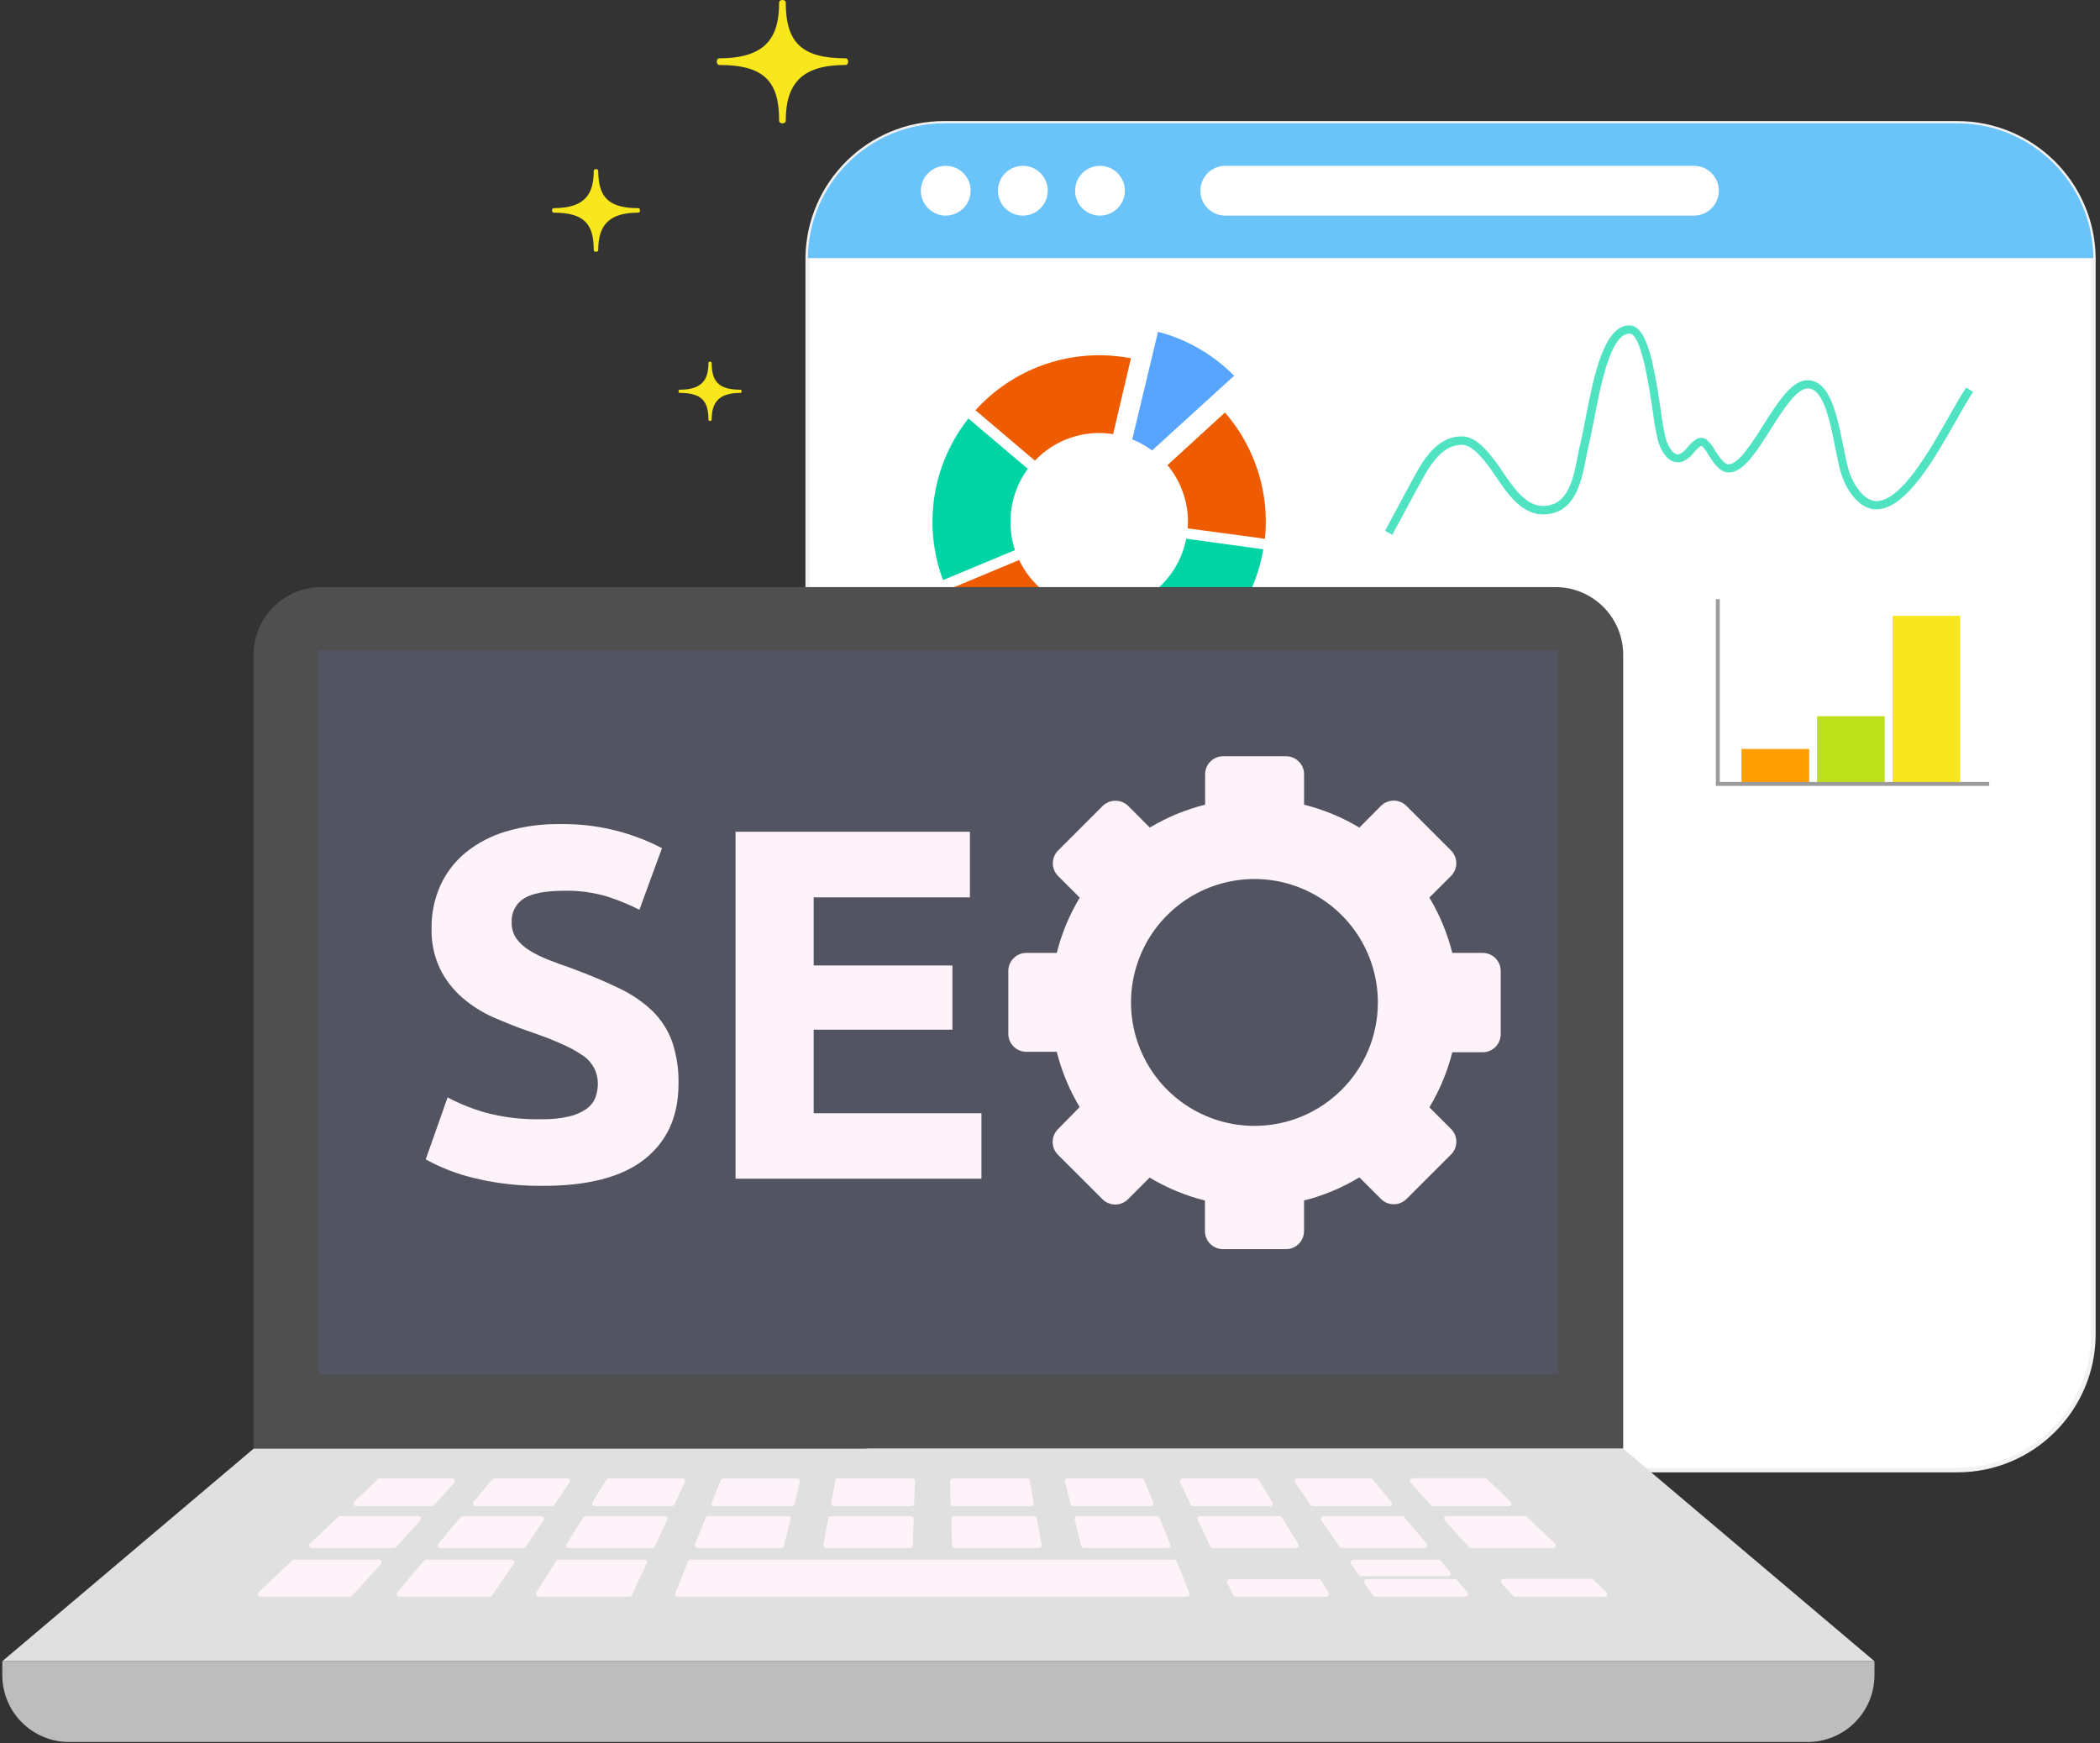 <?xml version="1.0" encoding="UTF-8"?>
<svg width="465px" height="386px" viewBox="0 0 465 386" version="1.1" xmlns="http://www.w3.org/2000/svg" xmlns:xlink="http://www.w3.org/1999/xlink">
    <rect x="0" y="0" width="465" height="386" fill="#333333" stroke="none"/>
    <!-- Generator: Sketch 52.5 (67469) - http://www.bohemiancoding.com/sketch -->
    <title>seo-p</title>
    <desc>Created with Sketch.</desc>
    <g id="Page-1" stroke="none" stroke-width="1" fill="none" fill-rule="evenodd">
        <g id="seo-p">
            <path d="M463.54,295.37 C463.54,312.017 450.047,325.514 433.4,325.52 L209,325.52 C192.351,325.514 178.856,312.019 178.85,295.37 L178.85,57.15 C179.02,40.62 192.469,27.309 209,27.31 L433.4,27.31 C449.927,27.315 463.37,40.624 463.54,57.15 L463.54,295.37 Z" id="Path" stroke="#F2F2F2" fill="#FFFFFF"></path>
            <path d="M463.54,57.15 L178.88,57.15 C179.05,40.631 192.481,27.326 209,27.31 L433.4,27.31 C449.927,27.315 463.37,40.624 463.54,57.15 Z" id="Path" fill="#6AC4F9"></path>
            <path d="M214.93,42.23 C214.93,40.001 213.588,37.992 211.529,37.139 C209.47,36.287 207.1,36.758 205.524,38.334 C203.948,39.91 203.477,42.28 204.329,44.339 C205.182,46.398 207.191,47.74 209.42,47.74 C212.463,47.74 214.93,45.273 214.93,42.23 Z" id="Path" fill="#FFFFFF"></path>
            <path d="M232,42.23 C232,40.001 230.656,37.991 228.596,37.138 C226.536,36.286 224.165,36.759 222.59,38.337 C221.015,39.915 220.546,42.287 221.402,44.346 C222.258,46.404 224.271,47.744 226.5,47.74 C229.539,47.734 232,45.269 232,42.23 Z" id="Path" fill="#FFFFFF"></path>
            <path d="M249.08,42.23 C249.08,40.001 247.738,37.992 245.679,37.139 C243.62,36.287 241.25,36.758 239.674,38.334 C238.098,39.91 237.627,42.28 238.479,44.339 C239.332,46.398 241.341,47.74 243.57,47.74 C246.613,47.74 249.08,45.273 249.08,42.23 Z" id="Path" fill="#FFFFFF"></path>
            <path d="M375.09,47.74 L271.3,47.74 C268.261,47.734 265.8,45.269 265.8,42.23 C265.8,39.191 268.261,36.726 271.3,36.72 L375.09,36.72 C378.133,36.72 380.6,39.187 380.6,42.23 C380.6,45.273 378.133,47.74 375.09,47.74 Z" id="Path" fill="#FFFFFF"></path>
            <path d="M280.1,119.3 L263,117 C263,116.54 263.05,116.06 263.05,115.59 C263.063,110.99 261.456,106.533 258.51,103 L271.24,91.34 C277.933,99.034 281.14,109.156 280.1,119.3 Z" id="Path" fill="#EF5C00"></path>
            <path d="M273.27,83.2 L255.1,99.75 C253.75,98.745 252.274,97.921 250.71,97.3 L256.42,73.47 C262.81,75.138 268.631,78.5 273.27,83.2 Z" id="Path" fill="#58A5FF"></path>
            <path d="M279.72,121.63 C277.296,136.025 266.62,147.642 252.48,151.27 L248.67,134.48 C255.834,132.472 261.252,126.594 262.67,119.29 L279.72,121.63 Z" id="Path" fill="#00D4A4"></path>
            <path d="M250.42,79.32 L246.48,96.13 C240.091,95.098 233.605,97.296 229.16,102 L216,90.84 C224.165,81.792 236.273,77.36 248.35,79 C249.05,79.07 249.73,79.19 250.42,79.32 Z" id="Path" fill="#EF5C00"></path>
            <path d="M223.75,115.54 C223.737,117.671 224.075,119.789 224.75,121.81 L208.81,128.45 C204.293,116.362 206.424,102.791 214.43,92.67 L227.59,103.82 C225.084,107.213 223.738,111.322 223.75,115.54 Z" id="Path" fill="#00D4A4"></path>
            <path d="M250.2,151.82 C246.326,152.534 242.364,152.631 238.46,152.11 C225.818,150.408 214.955,142.291 209.74,130.65 L225.67,124 C229.388,131.842 237.812,136.314 246.39,135 L250.2,151.82 Z" id="Path" fill="#EF5C00"></path>
            <path d="M308.29,118.42 L306.68,117.54 C307.72,115.627 308.75,113.71 309.77,111.79 L311.89,107.85 C312.06,107.52 312.25,107.18 312.44,106.85 C314.72,102.54 317.86,96.63 323.64,96.63 C326.51,96.63 328.64,99.1 330.15,100.91 C331.054,102.024 331.899,103.186 332.68,104.39 C335.11,107.98 337.86,112.04 341.68,112.04 L341.89,112.04 C347.27,111.83 348.38,106.04 349.35,100.98 C349.55,99.98 349.73,98.98 349.94,98.15 C350.33,96.6 350.71,94.6 351.12,92.49 C352.89,83.38 355.12,72.05 360.78,72.05 C364.65,72.05 366.18,80.28 367.78,91.05 C368.035,93.142 368.406,95.219 368.89,97.27 C369.31,98.54 370.08,100.06 371,100.49 C371.317,100.638 371.683,100.638 372,100.49 C372.61,100.182 373.14,99.737 373.55,99.19 L373.71,99 C374.23,98.331 374.855,97.75 375.56,97.28 C376.246,96.856 377.114,96.856 377.8,97.28 C378.622,97.988 379.3,98.847 379.8,99.81 C380.67,101.17 381.75,102.81 382.74,102.81 C384.94,102.81 387.86,98.21 390.44,94.14 C393.69,89.02 396.75,84.19 400.24,84.19 C405.24,84.19 406.78,91.97 408.17,98.84 C408.58,100.9 408.98,102.84 409.42,104.32 C410.1,106.58 412.54,111.15 415.69,110.96 C421.11,110.61 427.08,100.09 431.44,92.42 C432.86,89.92 434.2,87.56 435.37,85.79 L436.9,86.79 C435.76,88.51 434.44,90.79 433.04,93.31 C428.22,101.79 422.22,112.31 415.81,112.78 C411.62,113.04 408.66,108.17 407.66,104.78 C407.19,103.22 406.79,101.23 406.37,99.13 C405.24,93.29 403.77,86 400.3,86 C397.83,86 394.76,90.83 392.05,95.1 C388.95,100 386.05,104.62 382.8,104.62 C380.8,104.62 379.48,102.56 378.31,100.73 C377.912,99.995 377.41,99.321 376.82,98.73 C376.82,98.73 376.67,98.73 376.52,98.81 C375.99,99.182 375.521,99.634 375.13,100.15 L374.96,100.34 C374.365,101.126 373.58,101.748 372.68,102.15 C371.894,102.474 371.007,102.448 370.24,102.08 C368.54,101.28 367.59,99.08 367.17,97.77 C366.648,95.629 366.257,93.458 366,91.27 C365.17,85.62 363.42,73.86 360.83,73.86 C356.65,73.86 354.44,85.26 352.98,92.86 C352.56,94.99 352.17,97.01 351.78,98.61 C351.58,99.43 351.4,100.36 351.21,101.35 C350.21,106.53 348.85,113.63 342.01,113.9 C337.01,114.11 333.77,109.29 331.16,105.44 C330.419,104.292 329.618,103.183 328.76,102.12 C327.46,100.59 325.67,98.49 323.65,98.49 C318.98,98.49 316.14,103.83 314.07,107.73 C313.88,108.1 313.69,108.44 313.51,108.73 L311.4,112.66 C310.36,114.58 309.34,116.51 308.29,118.42 Z" id="Path" fill="#50E3C2"></path>
            <rect id="Rectangle" fill="#F8E71C" x="419.06" y="136.36" width="14.99" height="37.22"></rect>
            <rect id="Rectangle" fill="#BCE11A" x="402.34" y="158.59" width="14.99" height="14.99"></rect>
            <rect id="Rectangle" fill="#FF9F00" x="385.61" y="165.84" width="14.99" height="7.74"></rect>
            <polygon id="Path" fill="#9B9B9B" points="379.94 174.02 379.94 132.67 380.81 132.67 380.81 173.15 440.46 173.15 440.46 174.02"></polygon>
            <path d="M57.54,220.61 C57.05,219.14 56.54,217.71 55.99,216.31 L57.54,220.61 Z" id="Path" fill="#2175FB"></path>
            <path d="M42.25,296.64 C41.09,296.23 39.93,295.86 38.78,295.52 L42.25,296.64 Z" id="Path" fill="#2175FB"></path>
            <path d="M71.15,130 L344.42,130 C352.704,130 359.42,136.716 359.42,145 L359.42,320.78 L56.15,320.78 L56.15,145 C56.15,136.716 62.866,130 71.15,130 Z" id="Path" fill="#4F4F4F"></path>
            <rect id="Rectangle" fill="#535461" x="70.55" y="143.95" width="274.48" height="160.36"></rect>
            <polygon id="Path" fill="#E0E0E0" points="415.06 367.84 0.51 367.84 56.15 320.78 359.42 320.78"></polygon>
            <path d="M0.51,367.84 L415.06,367.84 L415.06,370.93 C415.06,374.855 413.501,378.62 410.725,381.395 C407.95,384.171 404.185,385.73 400.26,385.73 L15.31,385.73 C11.385,385.73 7.62,384.171 4.845,381.395 C2.069,378.62 0.51,374.855 0.51,370.93 L0.51,367.84 Z" id="Path" fill="#BDBDBD"></path>
            <path d="M95.64,333.51 L78.86,333.51 C78.623,333.51 78.41,333.366 78.321,333.145 C78.233,332.925 78.288,332.674 78.46,332.51 L83.7,327.51 C83.808,327.408 83.951,327.351 84.1,327.35 L100.1,327.35 C100.343,327.337 100.568,327.477 100.664,327.7 C100.76,327.923 100.706,328.183 100.53,328.35 L96.04,333.35 C95.933,333.454 95.789,333.511 95.64,333.51 Z" id="Path" fill="#FEF3F9"></path>
            <path d="M122.22,333.51 L105.27,333.51 C105.046,333.507 104.844,333.377 104.75,333.174 C104.656,332.971 104.687,332.732 104.83,332.56 L108.99,327.56 C109.099,327.429 109.26,327.352 109.43,327.35 L125.63,327.35 C125.843,327.356 126.037,327.476 126.136,327.665 C126.236,327.853 126.226,328.081 126.11,328.26 L122.7,333.26 C122.588,333.414 122.41,333.506 122.22,333.51 Z" id="Path" fill="#FEF3F9"></path>
            <path d="M148.79,333.51 L131.7,333.51 C131.489,333.514 131.293,333.402 131.19,333.217 C131.088,333.033 131.095,332.807 131.21,332.63 L134.28,327.63 C134.387,327.461 134.57,327.356 134.77,327.35 L151.11,327.35 C151.309,327.351 151.493,327.454 151.598,327.622 C151.704,327.79 151.716,328.001 151.63,328.18 L149.31,333.18 C149.212,333.379 149.012,333.506 148.79,333.51 Z" id="Path" fill="#FEF3F9"></path>
            <path d="M175.33,333.51 L158.14,333.51 C157.948,333.508 157.769,333.411 157.663,333.25 C157.557,333.09 157.537,332.888 157.61,332.71 L159.61,327.76 C159.699,327.539 159.912,327.393 160.15,327.39 L176.58,327.39 C176.759,327.387 176.93,327.468 177.04,327.61 C177.15,327.752 177.187,327.937 177.14,328.11 L175.9,333.11 C175.817,333.353 175.587,333.515 175.33,333.51 Z" id="Path" fill="#FEF3F9"></path>
            <path d="M201.85,333.51 L184.61,333.51 C184.439,333.51 184.277,333.434 184.167,333.303 C184.057,333.171 184.011,332.999 184.04,332.83 L184.95,327.83 C185.002,327.555 185.24,327.355 185.52,327.35 L202,327.35 C202.157,327.35 202.308,327.414 202.417,327.527 C202.527,327.64 202.585,327.793 202.58,327.95 L202.41,332.95 C202.405,333.257 202.157,333.505 201.85,333.51 Z" id="Path" fill="#FEF3F9"></path>
            <path d="M228.34,333.51 L211.1,333.51 C210.787,333.51 210.531,333.262 210.52,332.95 L210.36,327.95 C210.355,327.794 210.412,327.643 210.519,327.53 C210.626,327.418 210.774,327.353 210.93,327.35 L227.42,327.35 C227.701,327.351 227.942,327.553 227.99,327.83 L228.91,332.83 C228.939,332.999 228.893,333.171 228.783,333.303 C228.673,333.434 228.511,333.51 228.34,333.51 Z" id="Path" fill="#FEF3F9"></path>
            <path d="M254.8,333.51 L237.62,333.51 C237.353,333.512 237.121,333.33 237.06,333.07 L235.81,328.07 C235.767,327.897 235.806,327.714 235.915,327.574 C236.024,327.433 236.192,327.351 236.37,327.35 L252.81,327.35 C253.046,327.352 253.257,327.499 253.34,327.72 L255.34,332.67 C255.426,332.854 255.412,333.069 255.302,333.239 C255.192,333.41 255.003,333.512 254.8,333.51 Z" id="Path" fill="#FEF3F9"></path>
            <path d="M281.25,333.51 L264.16,333.51 C263.937,333.511 263.734,333.382 263.64,333.18 L261.31,328.18 C261.224,328.001 261.236,327.79 261.342,327.622 C261.447,327.454 261.631,327.351 261.83,327.35 L278.17,327.35 C278.371,327.352 278.556,327.458 278.66,327.63 L281.74,332.63 C281.848,332.808 281.852,333.03 281.75,333.212 C281.649,333.394 281.458,333.508 281.25,333.51 Z" id="Path" fill="#FEF3F9"></path>
            <path d="M307.68,333.51 L290.68,333.51 C290.493,333.506 290.318,333.413 290.21,333.26 L286.8,328.26 C286.677,328.082 286.663,327.851 286.764,327.659 C286.865,327.468 287.064,327.349 287.28,327.35 L303.48,327.35 C303.65,327.352 303.811,327.429 303.92,327.56 L308.08,332.56 C308.219,332.727 308.254,332.957 308.169,333.157 C308.085,333.357 307.896,333.493 307.68,333.51 Z" id="Path" fill="#FEF3F9"></path>
            <path d="M334.09,333.51 L317.3,333.51 C317.139,333.509 316.987,333.44 316.88,333.32 L312.39,328.32 C312.214,328.153 312.16,327.893 312.256,327.67 C312.352,327.447 312.577,327.307 312.82,327.32 L328.82,327.32 C328.969,327.321 329.112,327.378 329.22,327.48 L334.46,332.48 C334.651,332.635 334.723,332.894 334.64,333.126 C334.557,333.358 334.336,333.512 334.09,333.51 Z" id="Path" fill="#FEF3F9"></path>
            <path d="M87.26,342.77 L69.07,342.77 C68.827,342.781 68.604,342.638 68.514,342.412 C68.424,342.187 68.487,341.929 68.67,341.77 L74.9,335.87 C75.005,335.769 75.144,335.712 75.29,335.71 L92.59,335.71 C92.833,335.697 93.058,335.837 93.154,336.06 C93.25,336.283 93.196,336.543 93.02,336.71 L87.68,342.6 C87.57,342.712 87.417,342.774 87.26,342.77 Z" id="Path" fill="#FEF3F9"></path>
            <path d="M115.85,342.77 L97.5,342.77 C97.276,342.773 97.072,342.644 96.977,342.442 C96.883,342.239 96.915,342 97.06,341.83 L102,335.93 C102.109,335.799 102.27,335.722 102.44,335.72 L119.91,335.72 C120.124,335.723 120.32,335.843 120.418,336.034 C120.517,336.224 120.502,336.454 120.38,336.63 L116.38,342.52 C116.262,342.693 116.059,342.789 115.85,342.77 Z" id="Path" fill="#FEF3F9"></path>
            <path d="M144.44,342.77 L126,342.77 C125.789,342.774 125.593,342.662 125.49,342.477 C125.388,342.293 125.395,342.067 125.51,341.89 L129.16,336 C129.27,335.829 129.457,335.724 129.66,335.72 L147.2,335.72 C147.4,335.718 147.588,335.819 147.696,335.988 C147.803,336.157 147.816,336.369 147.73,336.55 L145,342.44 C144.9,342.656 144.677,342.788 144.44,342.77 Z" id="Path" fill="#FEF3F9"></path>
            <path d="M77.49,353.56 L57.67,353.56 C57.433,353.56 57.22,353.416 57.131,353.195 C57.043,352.975 57.098,352.724 57.27,352.56 L64.74,345.5 C64.845,345.399 64.984,345.342 65.13,345.34 L83.89,345.34 C84.131,345.332 84.352,345.473 84.445,345.695 C84.538,345.917 84.485,346.174 84.31,346.34 L77.92,353.4 C77.805,353.511 77.649,353.569 77.49,353.56 Z" id="Path" fill="#FEF3F9"></path>
            <path d="M108.44,353.56 L88.44,353.56 C88.215,353.561 88.009,353.432 87.912,353.228 C87.816,353.025 87.846,352.784 87.99,352.61 L93.92,345.55 C94.029,345.419 94.19,345.342 94.36,345.34 L113.3,345.34 C113.514,345.343 113.71,345.463 113.808,345.654 C113.907,345.844 113.892,346.074 113.77,346.25 L108.92,353.31 C108.811,353.467 108.631,353.561 108.44,353.56 Z" id="Path" fill="#FEF3F9"></path>
            <path d="M139.38,353.56 L119.25,353.56 C119.042,353.558 118.851,353.444 118.75,353.262 C118.648,353.08 118.652,352.858 118.76,352.68 L123.15,345.61 C123.255,345.441 123.441,345.338 123.64,345.34 L142.69,345.34 C142.886,345.343 143.067,345.444 143.172,345.609 C143.277,345.775 143.291,345.982 143.21,346.16 L139.9,353.23 C139.802,353.429 139.602,353.556 139.38,353.56 Z" id="Path" fill="#FEF3F9"></path>
            <path d="M173,342.77 L154.41,342.77 C154.219,342.771 154.039,342.677 153.932,342.518 C153.826,342.359 153.806,342.157 153.88,341.98 L156.25,336.09 C156.335,335.871 156.545,335.724 156.78,335.72 L174.48,335.72 C174.658,335.721 174.826,335.803 174.935,335.944 C175.044,336.084 175.083,336.267 175.04,336.44 L173.56,342.34 C173.495,342.596 173.264,342.773 173,342.77 Z" id="Path" fill="#FEF3F9"></path>
            <path d="M262.88,353.56 L150.07,353.56 C149.879,353.56 149.7,353.465 149.592,353.307 C149.484,353.149 149.461,352.948 149.53,352.77 L152.38,345.7 C152.464,345.481 152.675,345.337 152.91,345.34 L260,345.34 C260.237,345.339 260.45,345.481 260.54,345.7 L263.38,352.77 C263.452,352.942 263.436,353.138 263.336,353.295 C263.236,353.453 263.066,353.552 262.88,353.56 Z" id="Path" fill="#FEF3F9"></path>
            <path d="M201.54,342.77 L182.9,342.77 C182.728,342.773 182.563,342.698 182.452,342.566 C182.342,342.434 182.297,342.259 182.33,342.09 L183.42,336.2 C183.468,335.927 183.703,335.725 183.98,335.72 L201.74,335.72 C201.896,335.723 202.044,335.788 202.151,335.9 C202.258,336.013 202.315,336.164 202.31,336.32 L202.12,342.22 C202.109,342.531 201.851,342.776 201.54,342.77 Z" id="Path" fill="#FEF3F9"></path>
            <path d="M230.05,342.77 L211.41,342.77 C211.099,342.776 210.841,342.531 210.83,342.22 L210.63,336.32 C210.625,336.163 210.683,336.01 210.793,335.897 C210.902,335.784 211.053,335.72 211.21,335.72 L229,335.72 C229.281,335.721 229.522,335.923 229.57,336.2 L230.66,342.09 C230.691,342.266 230.64,342.446 230.521,342.579 C230.402,342.711 230.228,342.782 230.05,342.77 Z" id="Path" fill="#FEF3F9"></path>
            <path d="M258.54,342.77 L240,342.77 C239.736,342.773 239.505,342.596 239.44,342.34 L237.95,336.44 C237.907,336.267 237.946,336.084 238.055,335.944 C238.164,335.803 238.332,335.721 238.51,335.72 L256.21,335.72 C256.448,335.723 256.661,335.869 256.75,336.09 L259.12,341.98 C259.192,342.165 259.165,342.374 259.047,342.535 C258.93,342.695 258.738,342.784 258.54,342.77 Z" id="Path" fill="#FEF3F9"></path>
            <path d="M287,342.77 L268.51,342.77 C268.286,342.774 268.082,342.644 267.99,342.44 L265.22,336.55 C265.134,336.371 265.146,336.16 265.252,335.992 C265.357,335.824 265.541,335.721 265.74,335.72 L283.34,335.72 C283.541,335.722 283.726,335.828 283.83,336 L287.49,341.89 C287.598,342.068 287.602,342.29 287.5,342.472 C287.399,342.654 287.208,342.768 287,342.77 Z" id="Path" fill="#FEF3F9"></path>
            <path d="M315.45,342.77 L297.09,342.77 C296.901,342.773 296.723,342.679 296.62,342.52 L292.56,336.63 C292.444,336.451 292.434,336.223 292.534,336.035 C292.633,335.846 292.827,335.726 293.04,335.72 L310.5,335.72 C310.67,335.722 310.831,335.799 310.94,335.93 L315.89,341.83 C316.035,342 316.067,342.239 315.973,342.442 C315.878,342.644 315.674,342.773 315.45,342.77 Z" id="Path" fill="#FEF3F9"></path>
            <path d="M320.63,349 L301.34,349 C301.15,348.996 300.972,348.904 300.86,348.75 L299.17,346.29 C299.047,346.112 299.033,345.881 299.134,345.689 C299.235,345.498 299.434,345.379 299.65,345.38 L318.57,345.38 C318.74,345.382 318.901,345.459 319.01,345.59 L321.07,348.05 C321.213,348.222 321.244,348.461 321.15,348.664 C321.056,348.867 320.854,348.997 320.63,349 Z" id="Path" fill="#FEF3F9"></path>
            <path d="M324.49,353.56 L304.49,353.56 C304.301,353.561 304.125,353.467 304.02,353.31 L302.13,350.56 C302.006,350.385 301.99,350.156 302.089,349.966 C302.189,349.776 302.386,349.658 302.6,349.66 L322.17,349.66 C322.342,349.657 322.507,349.73 322.62,349.86 L324.92,352.61 C325.062,352.781 325.093,353.017 325.002,353.219 C324.91,353.421 324.712,353.554 324.49,353.56 Z" id="Path" fill="#FEF3F9"></path>
            <path d="M355.27,353.56 L335.45,353.56 C335.289,353.561 335.135,353.492 335.03,353.37 L332.54,350.62 C332.353,350.459 332.291,350.195 332.386,349.967 C332.482,349.739 332.714,349.599 332.96,349.62 L352.37,349.62 C352.517,349.618 352.66,349.672 352.77,349.77 L355.67,352.52 C355.876,352.676 355.954,352.949 355.861,353.19 C355.768,353.431 355.527,353.582 355.27,353.56 Z" id="Path" fill="#FEF3F9"></path>
            <path d="M293.69,353.56 L273.57,353.56 C273.347,353.561 273.144,353.432 273.05,353.23 L271.76,350.48 C271.679,350.302 271.693,350.095 271.798,349.929 C271.903,349.764 272.084,349.663 272.28,349.66 L292,349.66 C292.199,349.66 292.384,349.762 292.49,349.93 L294.19,352.68 C294.306,352.859 294.313,353.087 294.208,353.272 C294.102,353.457 293.903,353.568 293.69,353.56 Z" id="Path" fill="#FEF3F9"></path>
            <path d="M343.88,342.77 L325.69,342.77 C325.527,342.769 325.371,342.7 325.26,342.58 L319.93,336.69 C319.755,336.524 319.702,336.267 319.795,336.045 C319.888,335.823 320.109,335.682 320.35,335.69 L337.65,335.69 C337.799,335.691 337.942,335.748 338.05,335.85 L344.28,341.75 C344.482,341.905 344.557,342.174 344.464,342.411 C344.371,342.647 344.133,342.794 343.88,342.77 Z" id="Path" fill="#FEF3F9"></path>
            <path d="M328.3,211 L321.58,211 C320.503,206.687 318.791,202.559 316.5,198.75 L321.26,194 C322.03,193.247 322.464,192.216 322.464,191.14 C322.464,190.064 322.03,189.033 321.26,188.28 L311.46,178.48 C310.708,177.713 309.679,177.282 308.605,177.282 C307.531,177.282 306.502,177.713 305.75,178.48 L301,183.25 C297.193,180.964 293.068,179.255 288.76,178.18 L288.76,171.45 C288.76,170.38 288.332,169.355 287.571,168.604 C286.81,167.852 285.78,167.437 284.71,167.45 L270.85,167.45 C268.641,167.45 266.85,169.241 266.85,171.45 L266.85,178.18 C262.538,179.253 258.409,180.962 254.6,183.25 L249.85,178.49 C248.267,176.919 245.713,176.919 244.13,178.49 L234.33,188.29 C233.56,189.043 233.126,190.074 233.126,191.15 C233.126,192.226 233.56,193.257 234.33,194.01 L239.09,198.76 C236.796,202.565 235.081,206.69 234,211 L227.27,211 C225.061,211 223.27,212.791 223.27,215 L223.27,228.9 C223.27,231.109 225.061,232.9 227.27,232.9 L234,232.9 C235.075,237.208 236.784,241.333 239.07,245.14 L234.29,250 C233.52,250.753 233.086,251.784 233.086,252.86 C233.086,253.936 233.52,254.967 234.29,255.72 L244.09,265.51 C244.843,266.28 245.874,266.714 246.95,266.714 C248.026,266.714 249.057,266.28 249.81,265.51 L254.56,260.75 C258.369,263.041 262.497,264.753 266.81,265.83 L266.81,272.55 C266.797,273.62 267.212,274.65 267.964,275.411 C268.715,276.172 269.74,276.6 270.81,276.6 L284.7,276.6 C285.778,276.614 286.816,276.191 287.579,275.429 C288.341,274.666 288.764,273.628 288.75,272.55 L288.75,265.83 C293.065,264.737 297.193,263.008 301,260.7 L305.76,265.46 C306.512,266.227 307.541,266.658 308.615,266.658 C309.689,266.658 310.718,266.227 311.47,265.46 L321.27,255.67 C322.04,254.917 322.474,253.886 322.474,252.81 C322.474,251.734 322.04,250.703 321.27,249.95 L316.51,245.19 C318.791,241.399 320.5,237.291 321.58,233 L328.3,233 C330.509,233 332.3,231.209 332.3,229 L332.3,215.05 C332.313,213.98 331.898,212.95 331.146,212.189 C330.395,211.428 329.37,211 328.3,211 Z M277.78,249.3 C266.722,249.304 256.752,242.645 252.52,232.429 C248.289,222.213 250.63,210.454 258.452,202.638 C266.274,194.822 278.034,192.489 288.247,196.728 C298.46,200.967 305.112,210.942 305.1,222 C305.083,237.078 292.858,249.294 277.78,249.3 Z" id="Shape" fill="#FEF3F9" fill-rule="nonzero"></path>
            <path d="M120,247.83 C122.017,247.872 124.032,247.667 126,247.22 C127.37,246.915 128.67,246.351 129.83,245.56 C130.728,244.942 131.424,244.072 131.83,243.06 C132.21,242.033 132.397,240.945 132.38,239.85 C132.359,237.287 131.017,234.917 128.83,233.58 C126.47,231.92 122.403,230.127 116.63,228.2 C114.12,227.31 111.63,226.3 109.09,225.2 C106.639,224.095 104.362,222.64 102.33,220.88 C100.305,219.11 98.647,216.959 97.45,214.55 C96.12,211.741 95.473,208.657 95.56,205.55 C95.511,202.245 96.194,198.97 97.56,195.96 C98.864,193.14 100.797,190.657 103.21,188.7 C105.844,186.603 108.859,185.037 112.09,184.09 C115.904,182.97 119.865,182.427 123.84,182.48 C131.747,182.321 139.567,184.154 146.58,187.81 L141.58,201.45 C139.278,200.276 136.883,199.293 134.42,198.51 C131.345,197.598 128.147,197.169 124.94,197.24 C120.8,197.24 117.823,197.81 116.01,198.95 C114.211,200.079 113.172,202.1 113.3,204.22 C113.26,205.478 113.609,206.718 114.3,207.77 C115.062,208.818 116.024,209.705 117.13,210.38 C118.466,211.216 119.879,211.922 121.35,212.49 C122.94,213.12 124.69,213.76 126.62,214.43 C130.62,215.91 134.093,217.37 137.04,218.81 C139.753,220.069 142.245,221.758 144.42,223.81 C146.365,225.713 147.861,228.026 148.8,230.58 C149.831,233.614 150.319,236.806 150.24,240.01 C150.24,247.177 147.727,252.74 142.7,256.7 C137.673,260.66 130.107,262.62 120,262.58 C116.919,262.603 113.841,262.4 110.79,261.97 C108.341,261.627 105.916,261.129 103.53,260.48 C101.677,259.98 99.863,259.349 98.1,258.59 C96.79,258.033 95.512,257.405 94.27,256.71 L99.11,243 C101.81,244.425 104.652,245.561 107.59,246.39 C111.638,247.453 115.816,247.937 120,247.83 Z" id="Path" fill="#FEF3F9"></path>
            <polygon id="Path" fill="#FEF3F9" points="162.87 261 162.87 184.17 214.77 184.17 214.77 198.7 180.17 198.7 180.17 213.78 210.89 213.78 210.89 228 180.17 228 180.17 246.5 217.32 246.5 217.32 261"></polygon>
            <path d="M141.34,47.09 C134.98,47.09 132.47,49.71 132.47,55.36 C132.47,55.88 131.47,55.88 131.47,55.36 C131.47,49.71 129.47,47.09 122.61,47.09 C122.1,47.09 122.1,46.09 122.61,46.09 C129.68,46.09 131.47,42.82 131.47,37.83 C131.47,37.31 132.47,37.31 132.47,37.83 C132.47,43.77 134.88,46.09 141.34,46.09 C141.85,46.1 141.85,47.09 141.34,47.09 Z" id="Path" fill="#F8E71C"></path>
            <path d="M187.22,14.39 C177.74,14.39 173.99,18.31 173.99,26.73 C173.99,27.51 172.52,27.51 172.52,26.73 C172.52,18.31 169.52,14.39 159.29,14.39 C158.52,14.39 158.52,12.91 159.29,12.91 C169.83,12.91 172.52,8.03 172.52,0.58 C172.52,-0.19 173.99,-0.19 173.99,0.58 C173.99,9.45 177.58,12.91 187.22,12.91 C188,12.91 188,14.39 187.22,14.39 Z" id="Path" fill="#F8E71C"></path>
            <path d="M163.94,87 C159.38,87 157.58,88.89 157.58,92.94 C157.58,93.31 156.87,93.31 156.87,92.94 C156.87,88.89 155.43,87 150.52,87 C150.15,87 150.15,86.29 150.52,86.29 C155.58,86.29 156.87,83.95 156.87,80.36 C156.87,79.99 157.58,79.99 157.58,80.36 C157.58,84.63 159.31,86.29 163.94,86.29 C164.31,86.25 164.31,87 163.94,87 Z" id="Path" fill="#F8E71C"></path>
        </g>
    </g>
</svg>
